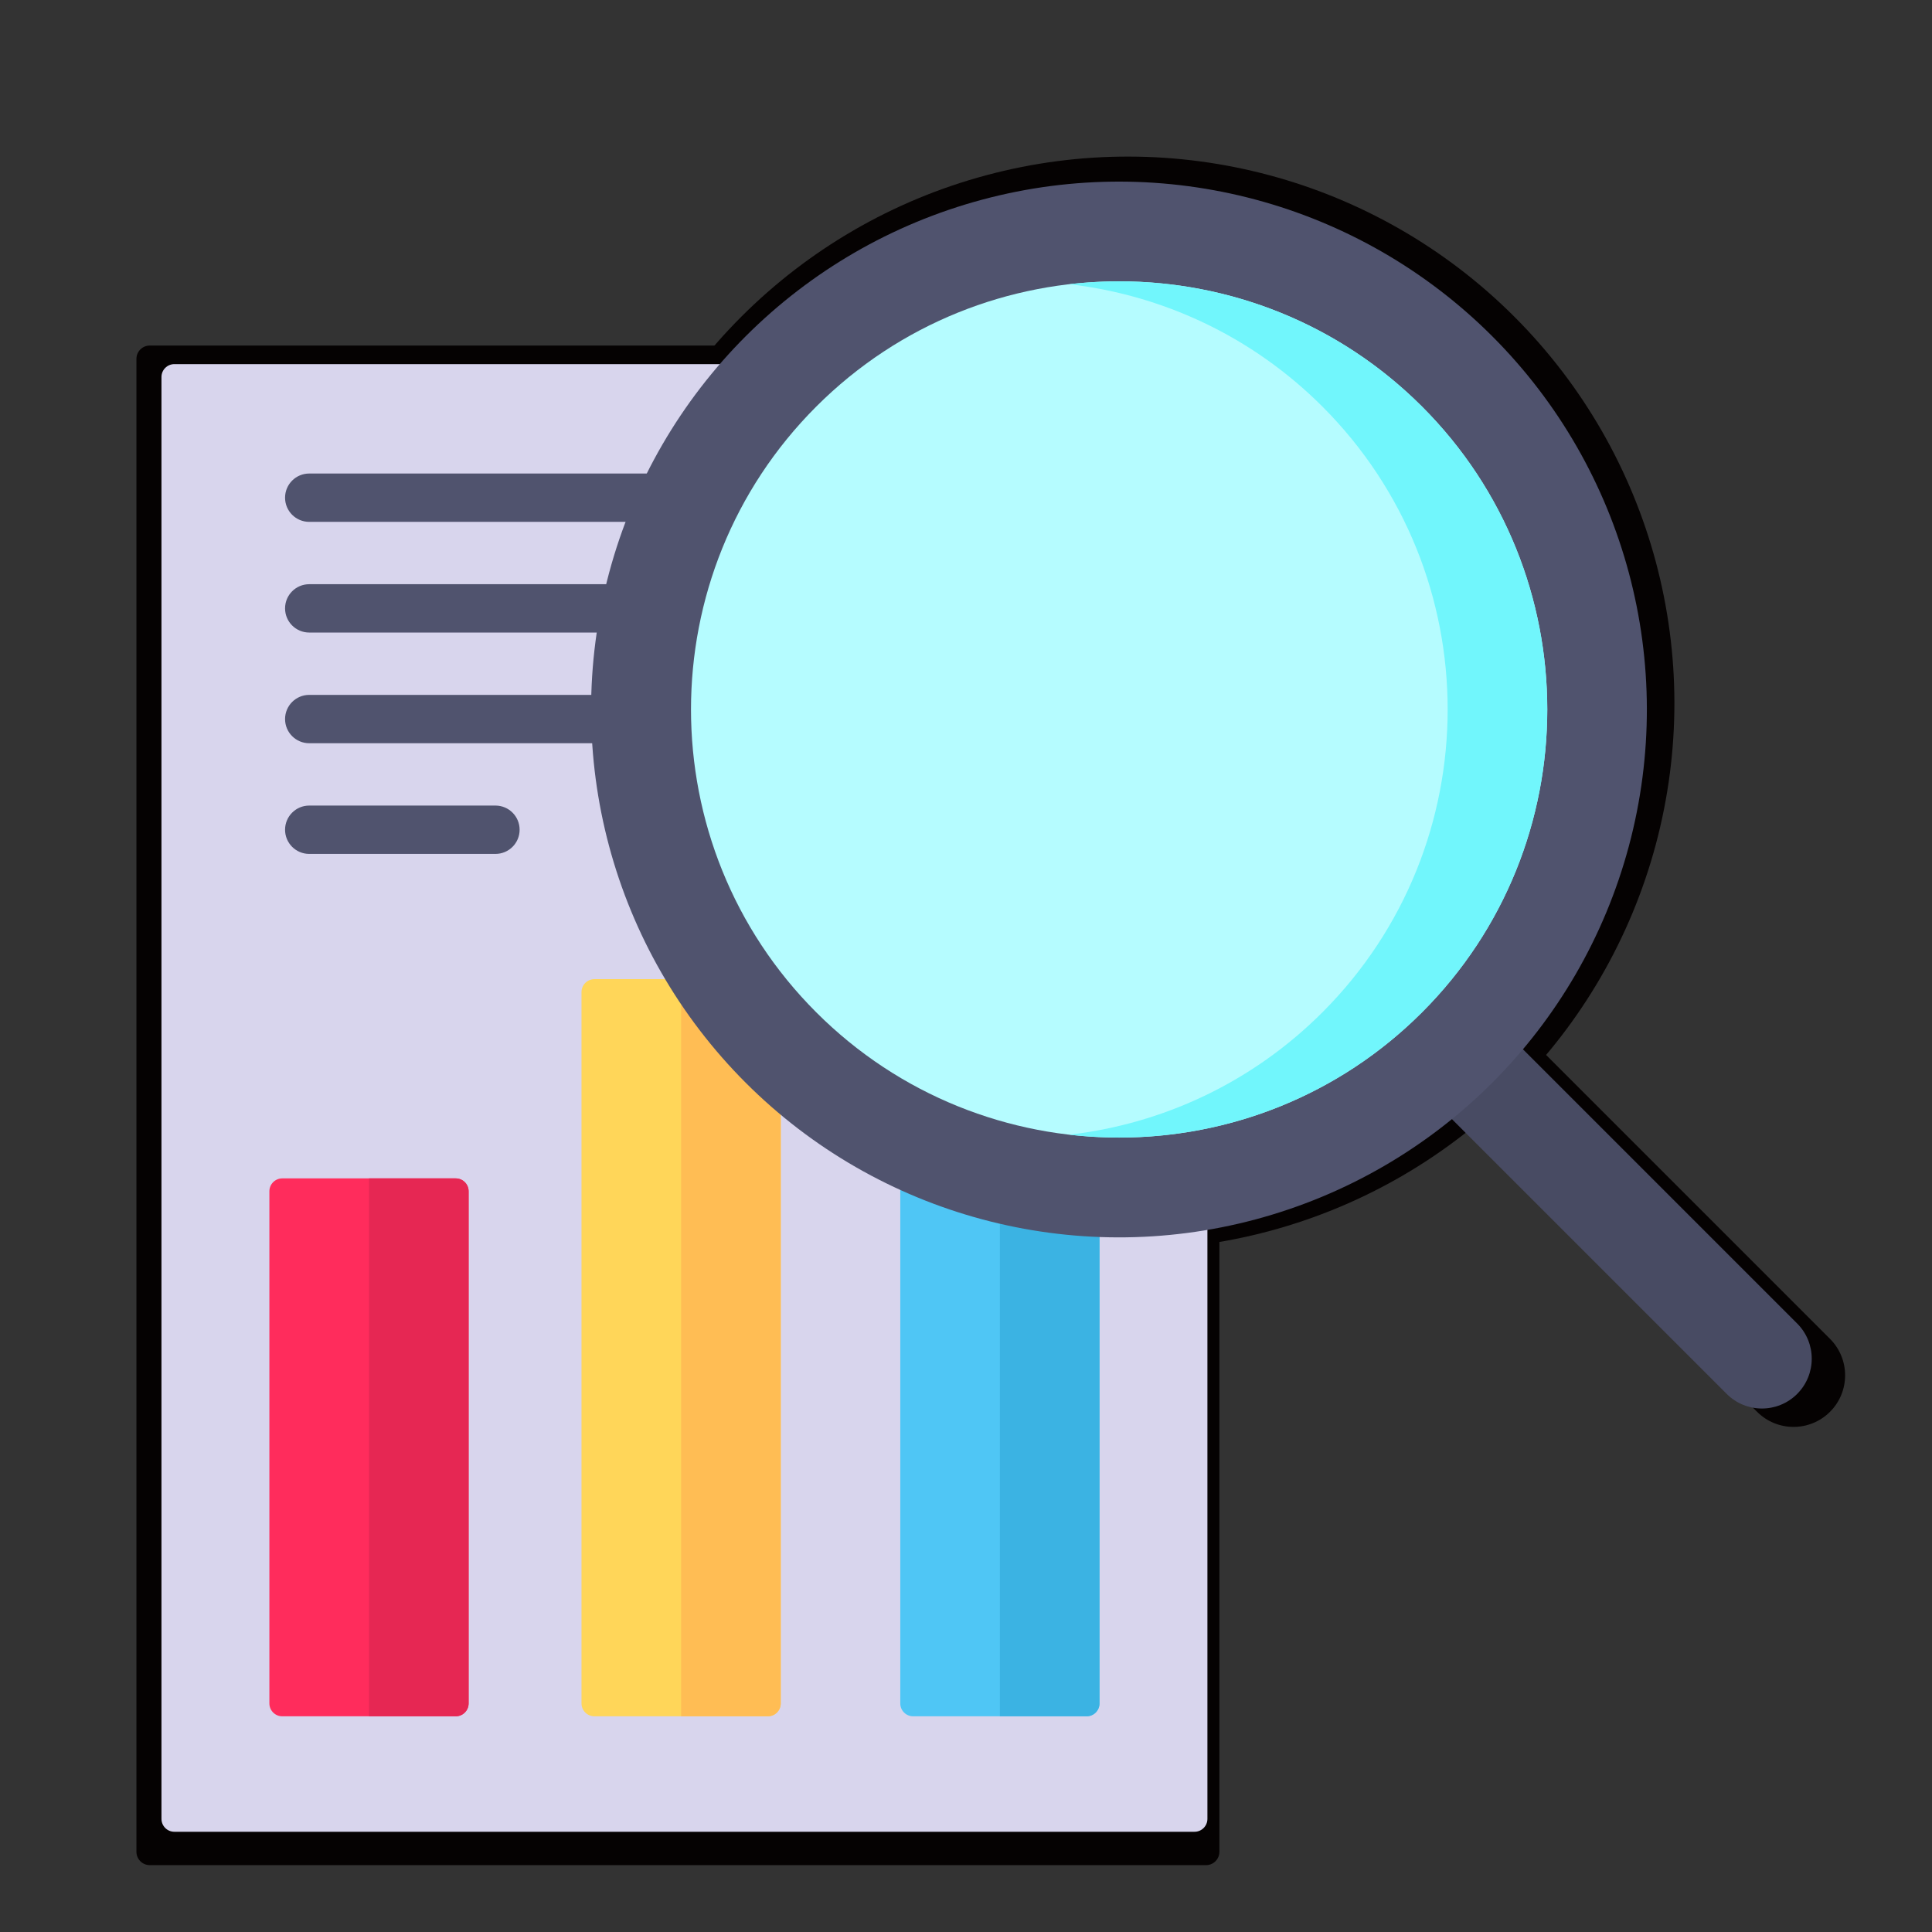 <?xml version="1.0" encoding="UTF-8" standalone="no"?>
<svg
   xmlns:dc="http://purl.org/dc/elements/1.1/"
   xmlns:cc="http://creativecommons.org/ns#"
   xmlns:rdf="http://www.w3.org/1999/02/22-rdf-syntax-ns#"
   xmlns:svg="http://www.w3.org/2000/svg"
   xmlns="http://www.w3.org/2000/svg"
   xmlns:sodipodi="http://sodipodi.sourceforge.net/DTD/sodipodi-0.dtd"
   xmlns:inkscape="http://www.inkscape.org/namespaces/inkscape"
   width="256"
   height="256"
   viewBox="0 0 67.733 67.733"
   version="1.1"
   id="svg8"
   inkscape:version="1.0.1 (3bc2e813f5, 2020-09-07)"
   sodipodi:docname="results.svg">
  <rect x="0" y="0" width="67.733" height="67.733" fill="#333333" stroke="none"/>
  <defs
     id="defs2" />
  <sodipodi:namedview
     id="base"
     pagecolor="#ffffff"
     bordercolor="#666666"
     borderopacity="1.0"
     inkscape:pageopacity="0.0"
     inkscape:pageshadow="2"
     inkscape:zoom="0.35"
     inkscape:cx="717.0294"
     inkscape:cy="314.02848"
     inkscape:document-units="mm"
     inkscape:current-layer="layer1"
     inkscape:document-rotation="0"
     showgrid="false"
     units="px"
     inkscape:window-width="1920"
     inkscape:window-height="1017"
     inkscape:window-x="-8"
     inkscape:window-y="-8"
     inkscape:window-maximized="1" />
  <g
     inkscape:label="Layer 1"
     inkscape:groupmode="layer"
     id="layer1">
    <g
       id="g943"
       transform="matrix(0.117,0,0,0.117,4.783,5.485)"
       style="fill:#050202;fill-opacity:1">
      <path
         style="fill:#050202;fill-opacity:1"
         d="m 507.474,376.159 v 0 c -6.035,6.035 -15.819,6.035 -21.853,0 L 384.366,274.904 406.219,253.051 507.473,354.305 c 6.036,6.035 6.036,15.819 10e-4,21.854 z"
         id="path911" />
      <path
         style="fill:#050202;fill-opacity:1"
         d="M 320.507,512 H 4 c -2.209,0 -4,-1.791 -4,-4 V 60.66 c 0,-2.209 1.791,-4 4,-4 h 316.507 c 2.209,0 4,1.791 4,4 V 508 c 0,2.209 -1.791,4 -4,4 z"
         id="path913" />
      <path
         style="fill:#050202;fill-opacity:1"
         d="M 91.292,476.177 H 37.481 c -2.209,0 -4,-1.791 -4,-4 V 313.288 c 0,-2.209 1.791,-4 4,-4 h 53.811 c 2.209,0 4,1.791 4,4 v 158.889 c 0,2.21 -1.791,4 -4,4 z"
         id="path915" />
      <path
         style="fill:#050202;fill-opacity:1"
         d="m 188.129,476.177 h -53.811 c -2.209,0 -4,-1.791 -4,-4 v -220.7 c 0,-2.209 1.791,-4 4,-4 h 53.811 c 2.209,0 4,1.791 4,4 v 220.7 c 0,2.21 -1.791,4 -4,4 z"
         id="path917" />
      <path
         style="fill:#050202;fill-opacity:1"
         d="m 287.026,476.177 h -53.811 c -2.209,0 -4,-1.791 -4,-4 V 274.141 c 0,-2.209 1.791,-4 4,-4 h 53.811 c 2.209,0 4,1.791 4,4 v 198.036 c 0,2.21 -1.791,4 -4,4 z"
         id="path919" />
      <path
         style="fill:#050202;fill-opacity:1"
         d="m 64.386,309.288 v 166.889 h 26.905 c 2.209,0 4,-1.791 4,-4 V 313.288 c 0,-2.209 -1.791,-4 -4,-4 z"
         id="path921" />
      <path
         style="fill:#050202;fill-opacity:1"
         d="m 161.223,247.477 v 228.7 h 26.905 c 2.209,0 4,-1.791 4,-4 v -220.7 c 0,-2.209 -1.791,-4 -4,-4 z"
         id="path923" />
      <path
         style="fill:#050202;fill-opacity:1"
         d="m 260.121,270.141 v 206.036 h 26.905 c 2.209,0 4,-1.791 4,-4 V 274.141 c 0,-2.209 -1.791,-4 -4,-4 z"
         id="path925" />
      <g
         id="g935"
         style="fill:#050202;fill-opacity:1">
        <path
           style="fill:#050202;fill-opacity:1"
           d="m 45.843,105.601 h 226.64 c 4.143,0 7.5,-3.358 7.5,-7.5 0,-4.142 -3.357,-7.5 -7.5,-7.5 H 45.843 c -4.143,0 -7.5,3.358 -7.5,7.5 0,4.142 3.357,7.5 7.5,7.5 z"
           id="path927" />
        <path
           style="fill:#050202;fill-opacity:1"
           d="M 272.482,124.94 H 45.843 c -4.143,0 -7.5,3.358 -7.5,7.5 0,4.142 3.357,7.5 7.5,7.5 h 226.64 c 4.143,0 7.5,-3.358 7.5,-7.5 0,-4.142 -3.358,-7.5 -7.501,-7.5 z"
           id="path929" />
        <path
           style="fill:#050202;fill-opacity:1"
           d="M 272.482,159.28 H 45.843 c -4.143,0 -7.5,3.358 -7.5,7.5 0,4.142 3.357,7.5 7.5,7.5 h 226.64 c 4.143,0 7.5,-3.358 7.5,-7.5 0,-4.142 -3.358,-7.5 -7.501,-7.5 z"
           id="path931" />
        <path
           style="fill:#050202;fill-opacity:1"
           d="M 103.615,193.619 H 45.843 c -4.143,0 -7.5,3.358 -7.5,7.5 0,4.142 3.357,7.5 7.5,7.5 h 57.772 c 4.143,0 7.5,-3.358 7.5,-7.5 0,-4.142 -3.357,-7.5 -7.5,-7.5 z"
           id="path933" />
      </g>
      <circle
         transform="matrix(0.707,-0.707,0.707,0.707,-28.799,258.07)"
         style="fill:#050202;fill-opacity:1"
         cx="297.118"
         cy="163.799"
         id="circle937"
         r="163.799" />
      <path
         style="fill:#050202;fill-opacity:1"
         d="m 391.088,257.769 c -51.815,51.815 -136.124,51.815 -187.94,0 -51.816,-51.815 -51.815,-136.124 0,-187.94 51.815,-51.816 136.124,-51.815 187.94,0 51.816,51.815 51.815,136.125 0,187.94 z"
         id="path939" />
      <path
         style="fill:#050202;fill-opacity:1"
         d="M 391.088,69.829 C 361.252,39.993 320.642,27.342 281.665,31.866 c 28.712,3.333 56.538,15.984 78.517,37.963 51.815,51.815 51.815,136.124 0,187.94 -21.979,21.979 -49.805,34.63 -78.517,37.963 38.977,4.524 79.587,-8.127 109.423,-37.963 51.815,-51.815 51.815,-136.125 0,-187.94 z"
         id="path941" />
    </g>
    <g
       id="g839"
       style="fill:#000000;fill-opacity:1"
       transform="matrix(0.137,0,0,0.137,4.518,5.216)" />
    <g
       id="g841"
       style="fill:#000000;fill-opacity:1"
       transform="matrix(0.137,0,0,0.137,4.518,5.216)" />
    <g
       id="g843"
       style="fill:#000000;fill-opacity:1"
       transform="matrix(0.137,0,0,0.137,4.518,5.216)" />
    <g
       id="g845"
       style="fill:#000000;fill-opacity:1"
       transform="matrix(0.137,0,0,0.137,4.518,5.216)" />
    <g
       id="g847"
       style="fill:#000000;fill-opacity:1"
       transform="matrix(0.137,0,0,0.137,4.518,5.216)" />
    <g
       id="g849"
       style="fill:#000000;fill-opacity:1"
       transform="matrix(0.137,0,0,0.137,4.518,5.216)" />
    <g
       id="g851"
       style="fill:#000000;fill-opacity:1"
       transform="matrix(0.137,0,0,0.137,4.518,5.216)" />
    <g
       id="g853"
       style="fill:#000000;fill-opacity:1"
       transform="matrix(0.137,0,0,0.137,4.518,5.216)" />
    <g
       id="g855"
       style="fill:#000000;fill-opacity:1"
       transform="matrix(0.137,0,0,0.137,4.518,5.216)" />
    <g
       id="g857"
       style="fill:#000000;fill-opacity:1"
       transform="matrix(0.137,0,0,0.137,4.518,5.216)" />
    <g
       id="g859"
       style="fill:#000000;fill-opacity:1"
       transform="matrix(0.137,0,0,0.137,4.518,5.216)" />
    <g
       id="g861"
       style="fill:#000000;fill-opacity:1"
       transform="matrix(0.137,0,0,0.137,4.518,5.216)" />
    <g
       id="g863"
       style="fill:#000000;fill-opacity:1"
       transform="matrix(0.137,0,0,0.137,4.518,5.216)" />
    <g
       id="g865"
       style="fill:#000000;fill-opacity:1"
       transform="matrix(0.137,0,0,0.137,4.518,5.216)" />
    <g
       id="g867"
       style="fill:#000000;fill-opacity:1"
       transform="matrix(0.137,0,0,0.137,4.518,5.216)" />
    <g
       id="g885"
       transform="matrix(0.113,0,0,0.113,5.661,6.363)">
      <path
         style="fill:#484b63"
         d="m 507.474,376.159 v 0 c -6.035,6.035 -15.819,6.035 -21.853,0 L 384.366,274.904 406.219,253.051 507.473,354.305 c 6.036,6.035 6.036,15.819 10e-4,21.854 z"
         id="path853" />
      <path
         style="fill:#d8d5ed"
         d="M 320.507,512 H 4 c -2.209,0 -4,-1.791 -4,-4 V 60.66 c 0,-2.209 1.791,-4 4,-4 h 316.507 c 2.209,0 4,1.791 4,4 V 508 c 0,2.209 -1.791,4 -4,4 z"
         id="path855" />
      <path
         style="fill:#ff2c5c"
         d="M 91.292,476.177 H 37.481 c -2.209,0 -4,-1.791 -4,-4 V 313.288 c 0,-2.209 1.791,-4 4,-4 h 53.811 c 2.209,0 4,1.791 4,4 v 158.889 c 0,2.21 -1.791,4 -4,4 z"
         id="path857" />
      <path
         style="fill:#ffd659"
         d="m 188.129,476.177 h -53.811 c -2.209,0 -4,-1.791 -4,-4 v -220.7 c 0,-2.209 1.791,-4 4,-4 h 53.811 c 2.209,0 4,1.791 4,4 v 220.7 c 0,2.21 -1.791,4 -4,4 z"
         id="path859" />
      <path
         style="fill:#4fc6f5"
         d="m 287.026,476.177 h -53.811 c -2.209,0 -4,-1.791 -4,-4 V 274.141 c 0,-2.209 1.791,-4 4,-4 h 53.811 c 2.209,0 4,1.791 4,4 v 198.036 c 0,2.21 -1.791,4 -4,4 z"
         id="path861" />
      <path
         style="fill:#e62753"
         d="m 64.386,309.288 v 166.889 h 26.905 c 2.209,0 4,-1.791 4,-4 V 313.288 c 0,-2.209 -1.791,-4 -4,-4 z"
         id="path863" />
      <path
         style="fill:#ffbd54"
         d="m 161.223,247.477 v 228.7 h 26.905 c 2.209,0 4,-1.791 4,-4 v -220.7 c 0,-2.209 -1.791,-4 -4,-4 z"
         id="path865" />
      <path
         style="fill:#3bb3e3"
         d="m 260.121,270.141 v 206.036 h 26.905 c 2.209,0 4,-1.791 4,-4 V 274.141 c 0,-2.209 -1.791,-4 -4,-4 z"
         id="path867" />
      <g
         id="g877">
        <path
           style="fill:#50536e"
           d="m 45.843,105.601 h 226.64 c 4.143,0 7.5,-3.358 7.5,-7.5 0,-4.142 -3.357,-7.5 -7.5,-7.5 H 45.843 c -4.143,0 -7.5,3.358 -7.5,7.5 0,4.142 3.357,7.5 7.5,7.5 z"
           id="path869" />
        <path
           style="fill:#50536e"
           d="M 272.482,124.94 H 45.843 c -4.143,0 -7.5,3.358 -7.5,7.5 0,4.142 3.357,7.5 7.5,7.5 h 226.64 c 4.143,0 7.5,-3.358 7.5,-7.5 0,-4.142 -3.358,-7.5 -7.501,-7.5 z"
           id="path871" />
        <path
           style="fill:#50536e"
           d="M 272.482,159.28 H 45.843 c -4.143,0 -7.5,3.358 -7.5,7.5 0,4.142 3.357,7.5 7.5,7.5 h 226.64 c 4.143,0 7.5,-3.358 7.5,-7.5 0,-4.142 -3.358,-7.5 -7.501,-7.5 z"
           id="path873" />
        <path
           style="fill:#50536e"
           d="M 103.615,193.619 H 45.843 c -4.143,0 -7.5,3.358 -7.5,7.5 0,4.142 3.357,7.5 7.5,7.5 h 57.772 c 4.143,0 7.5,-3.358 7.5,-7.5 0,-4.142 -3.357,-7.5 -7.5,-7.5 z"
           id="path875" />
      </g>
      <circle
         transform="matrix(0.707,-0.707,0.707,0.707,-28.799,258.07)"
         style="fill:#50536e"
         cx="297.118"
         cy="163.799"
         id="ellipse879"
         r="163.799" />
      <path
         style="fill:#b5fcff"
         d="m 391.088,257.769 c -51.815,51.815 -136.124,51.815 -187.94,0 -51.816,-51.815 -51.815,-136.124 0,-187.94 51.815,-51.816 136.124,-51.815 187.94,0 51.816,51.815 51.815,136.125 0,187.94 z"
         id="path881" />
      <path
         style="fill:#71f6fc"
         d="M 391.088,69.829 C 361.252,39.993 320.642,27.342 281.665,31.866 c 28.712,3.333 56.538,15.984 78.517,37.963 51.815,51.815 51.815,136.124 0,187.94 -21.979,21.979 -49.805,34.63 -78.517,37.963 38.977,4.524 79.587,-8.127 109.423,-37.963 51.815,-51.815 51.815,-136.125 0,-187.94 z"
         id="path883" />
    </g>
  </g>
</svg>
